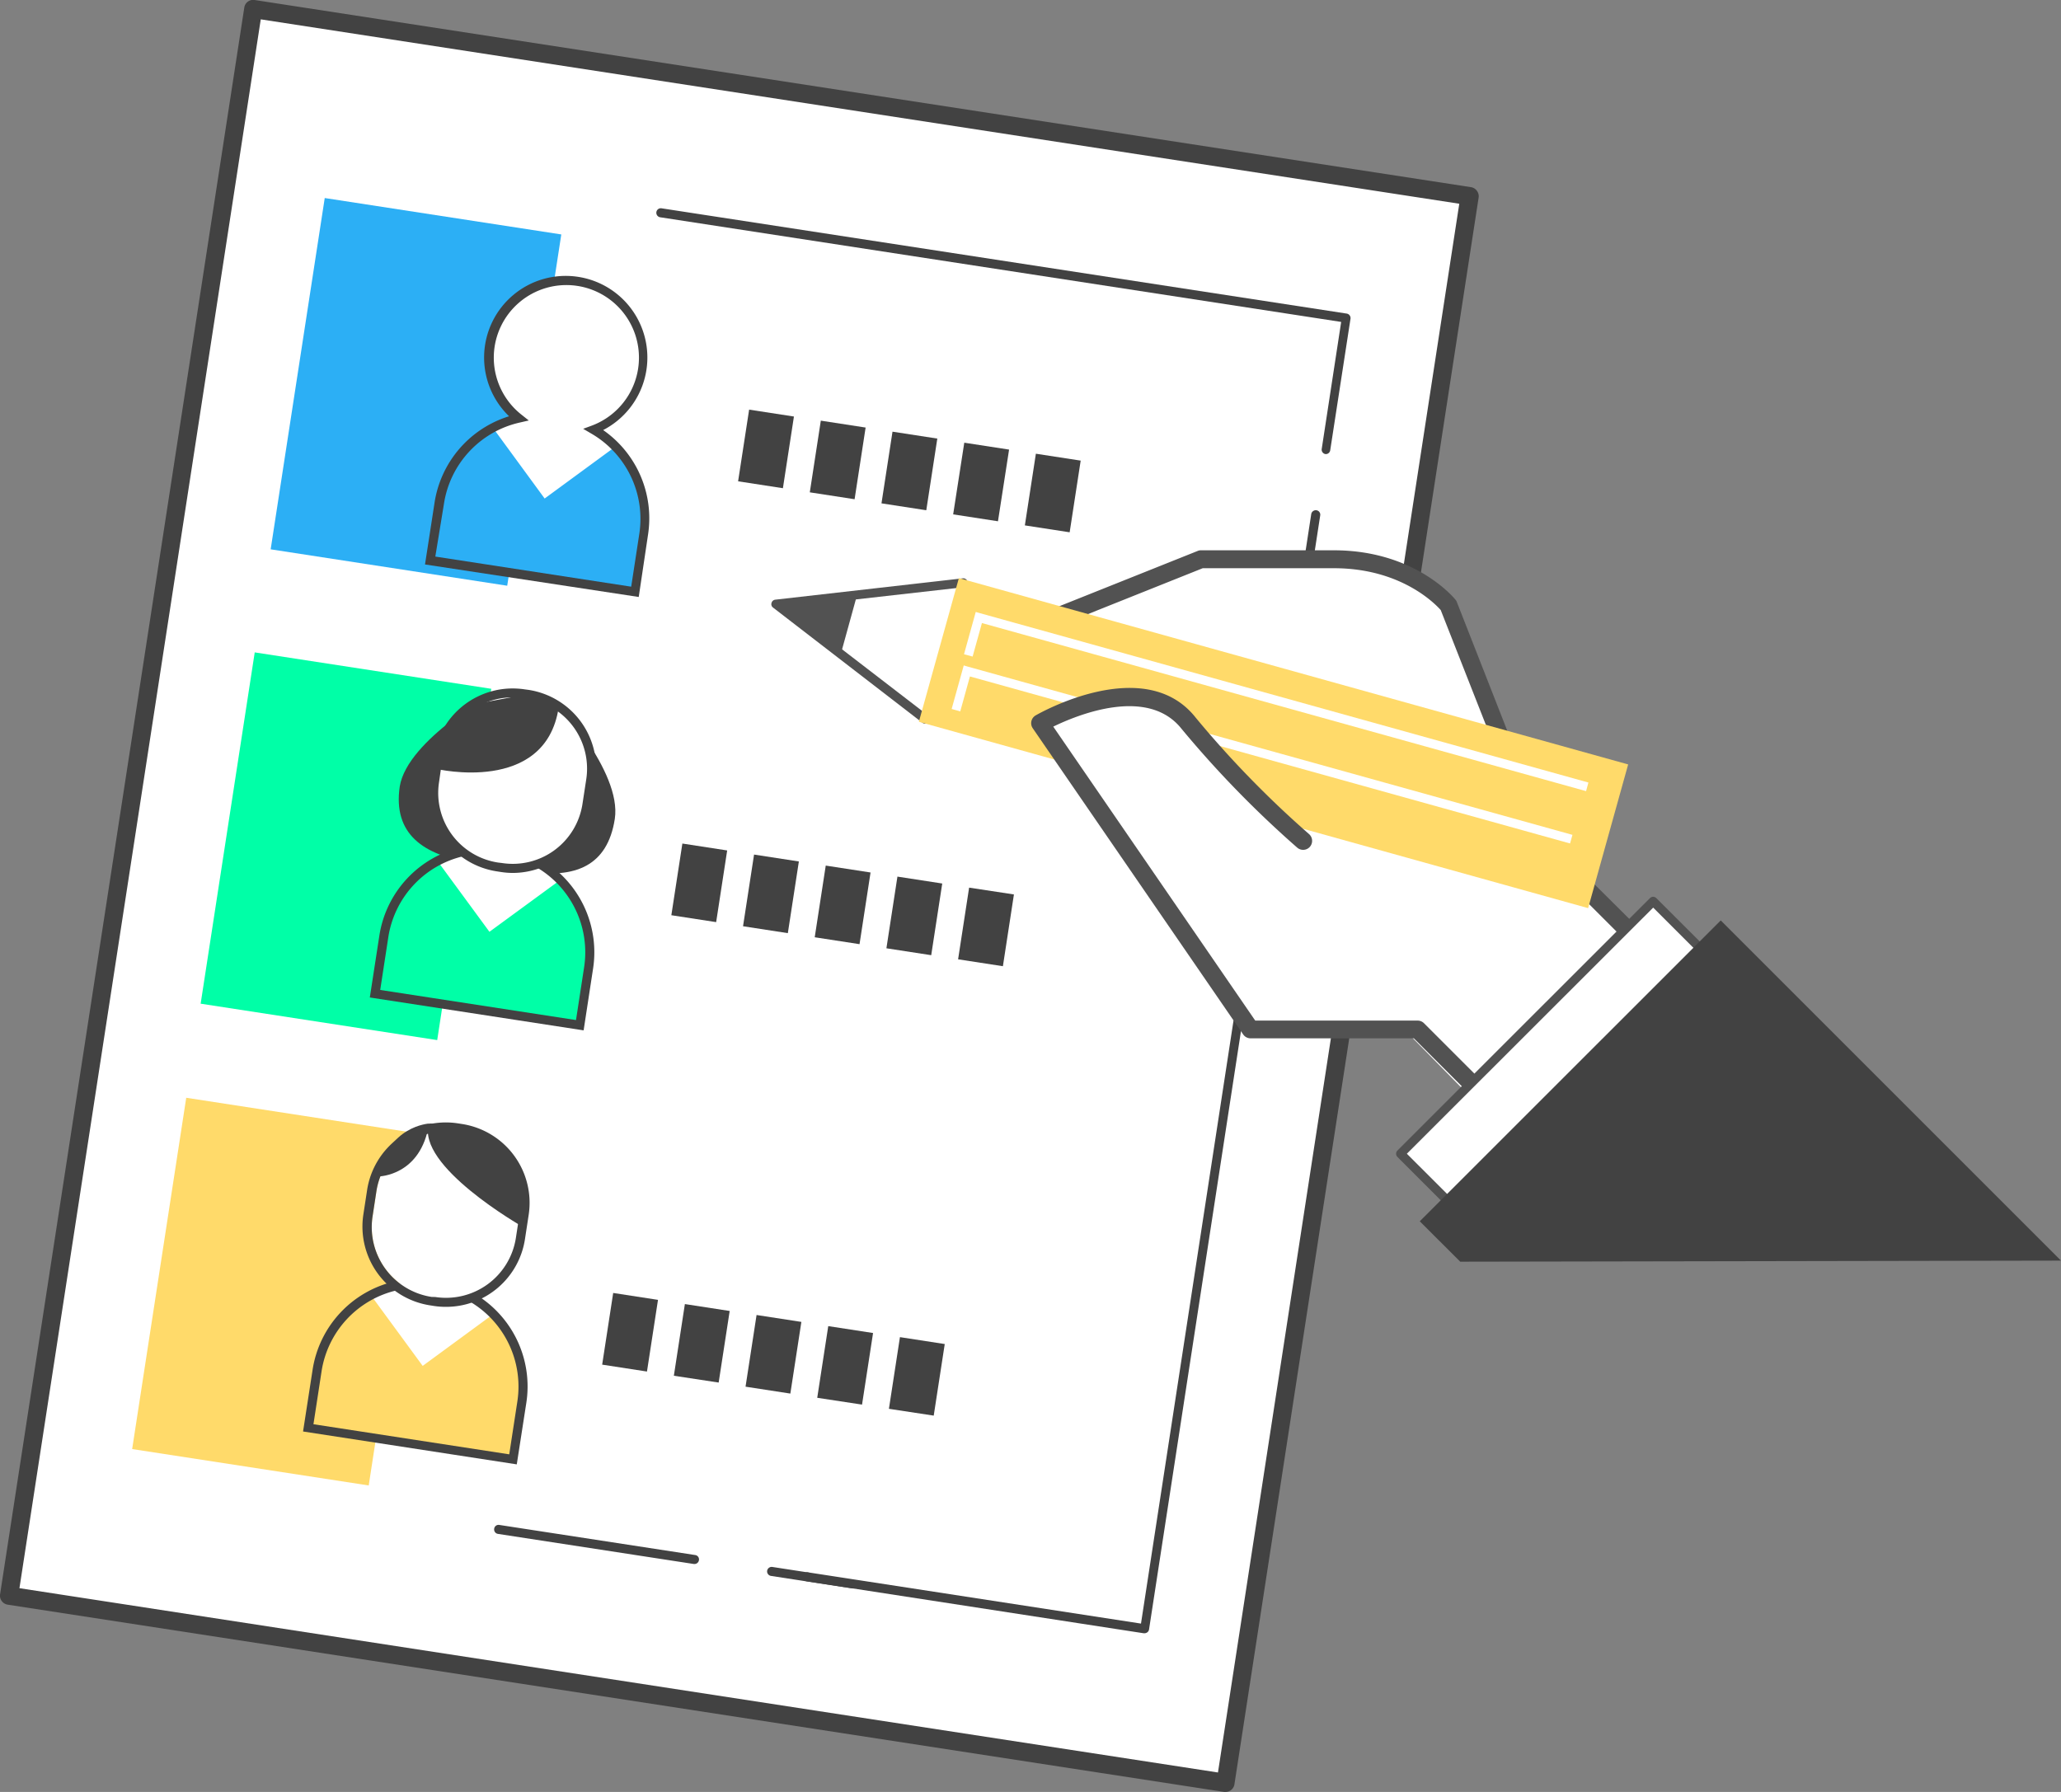 <svg id="圖層_1" data-name="圖層 1" xmlns="http://www.w3.org/2000/svg" viewBox="0 0 230 200"><rect x="0" y="0" width="230" height="200" fill="#808080" stroke="none"/><defs><style>.cls-1{fill:#fff;}.cls-2{fill:#424242;}.cls-3{fill:#ffda6a;}.cls-4{fill:#2caff5;}.cls-5{fill:#00ffa7;}.cls-6{fill:#525252;}</style></defs><title>5</title><rect class="cls-1" x="13.84" y="10.41" width="137.35" height="179.18" transform="translate(16.16 -11.38) rotate(8.75)"/><path class="cls-2" d="M136.76,200h-.15L.86,179.1a1,1,0,0,1-.66-.4A1,1,0,0,1,0,178L27.26.86A1,1,0,0,1,28.41,0L164.16,20.89a1,1,0,0,1,.66.41,1,1,0,0,1,.19.75L137.76,199.14A1,1,0,0,1,136.76,200ZM2.17,177.26l133.75,20.57L162.85,22.74,29.1,2.16Z"/><line class="cls-1" x1="77.5" y1="174.06" x2="55.65" y2="170.7"/><path class="cls-2" d="M77.5,174.56h-.07L55.57,171.2a.5.5,0,0,1-.42-.58.49.49,0,0,1,.57-.42l21.86,3.36a.49.49,0,0,1,.42.57A.5.5,0,0,1,77.5,174.56Z"/><rect class="cls-3" x="17.62" y="124.32" width="26.71" height="39.67" transform="translate(22.28 -3.03) rotate(8.75)"/><line class="cls-1" x1="95.22" y1="176.78" x2="86.11" y2="175.38"/><path class="cls-2" d="M95.22,177.29h-.08l-9.1-1.4a.51.51,0,0,1-.43-.57.51.51,0,0,1,.58-.43l9.1,1.4a.51.51,0,0,1-.07,1Z"/><polyline class="cls-1" points="146.47 59.8 127.71 181.78 90.04 175.99"/><path class="cls-2" d="M127.71,182.29h-.08L90,176.49a.52.52,0,0,1-.42-.58.5.5,0,0,1,.58-.42l37.17,5.72,19-123.84a.52.52,0,0,1,.58-.42.5.5,0,0,1,.42.58l-19.1,124.33a.5.5,0,0,1-.2.33A.54.54,0,0,1,127.71,182.29Z"/><polyline class="cls-1" points="73.75 23.75 150.21 35.51 147.96 50.18"/><path class="cls-2" d="M148,50.68h-.08a.5.5,0,0,1-.42-.58l2.17-14.17-76-11.68a.51.51,0,0,1-.42-.58.5.5,0,0,1,.58-.42L150.29,35a.51.51,0,0,1,.42.58l-2.26,14.66A.5.5,0,0,1,148,50.68Z"/><rect class="cls-4" x="33.07" y="23.9" width="26.71" height="39.67" transform="translate(7.19 -6.55) rotate(8.75)"/><rect class="cls-5" x="25.26" y="74.61" width="26.71" height="39.67" transform="translate(14.81 -4.77) rotate(8.75)"/><path class="cls-1" d="M66.24,48a8.6,8.6,0,1,0-8.39-1.29A11.54,11.54,0,0,0,49,56.17l-1,6.37,22.85,3.51,1-6.36A11.54,11.54,0,0,0,66.24,48Z"/><path class="cls-4" d="M68.66,49.86l-7.88,5.78L55,47.74a11.49,11.49,0,0,0-6,8.43l-1,6.37,22.85,3.51,1-6.36A11.51,11.51,0,0,0,68.66,49.86Z"/><path class="cls-2" d="M71.28,66.63,47.43,63l1.06-6.87a12,12,0,0,1,8.32-9.67A9.11,9.11,0,1,1,67.31,48a12,12,0,0,1,5,11.73Zm-22.7-4.51,21.86,3.36.9-5.87A11,11,0,0,0,66,48.4l-.92-.54,1-.37a8.1,8.1,0,1,0-7.9-1.22l.83.66-1,.23a11,11,0,0,0-8.47,9.09Z"/><path class="cls-2" d="M119.37,59.41l-5-.77,1.23-8,5,.77Zm-8-1.23-5-.77,1.24-8,5,.77Zm-8-1.23-5-.77,1.23-8,5,.77Zm-8-1.23-5-.77,1.23-8,5,.77Zm-8-1.23-5-.77,1.23-8,5,.77Z"/><path class="cls-2" d="M111.92,107.84l-5-.77,1.23-8,5,.76Zm-8-1.23-5-.77,1.23-8,5,.77Zm-8-1.23-5-.77,1.23-8,5,.77Zm-8-1.23-5-.77,1.23-8,5,.77Zm-8-1.23-5-.77,1.23-8,5,.77Z"/><path class="cls-2" d="M104.2,158l-5-.76,1.23-8,5,.77Zm-8-1.23-5-.76,1.23-8,5,.77Zm-8-1.23-5-.77,1.23-8,5,.77Zm-8-1.23-5-.76,1.23-8,5,.77Zm-8-1.23-5-.77,1.23-8,5,.77Z"/><path class="cls-1" d="M48.57,144.76a7.89,7.89,0,0,0,9-6.59l.42-2.74a7.88,7.88,0,0,0-6.58-9l-.45-.07A7.88,7.88,0,0,0,42,133l-.42,2.75a7.88,7.88,0,0,0,6.58,9Z"/><path class="cls-2" d="M58.83,97.27l-6.22-1c-5.33-.82-8.78-3.16-8-8.49h0C45.47,82.49,55.58,77,55.58,77l6.22,1s7.63,8.07,6.81,13.4h0C67.79,96.69,64.16,98.09,58.83,97.27Z"/><path class="cls-1" d="M51.69,95a11.56,11.56,0,0,0-8.86,9.51l-1,6.37,22.85,3.51,1-6.37a11.54,11.54,0,0,0-5.6-11.72"/><path class="cls-5" d="M62.5,98.23,54.62,104l-5.79-7.89a11.52,11.52,0,0,0-6,8.43l-1,6.37,22.85,3.51,1-6.37A11.5,11.5,0,0,0,62.5,98.23Z"/><path class="cls-2" d="M65.13,115l-23.86-3.67,1.06-6.87a12,12,0,0,1,9.25-9.92l.23,1a11,11,0,0,0-8.48,9.09l-.9,5.86,21.85,3.36.9-5.86a11,11,0,0,0-5.35-11.22l.51-.87a12,12,0,0,1,5.84,12.24Z"/><rect class="cls-1" x="48.6" y="77.37" width="17.21" height="19.54" rx="8.28" transform="translate(13.91 -7.69) rotate(8.75)"/><path class="cls-2" d="M57.22,97.43a8.78,8.78,0,0,1-1.35-.11h0l-.45-.07A8.88,8.88,0,0,1,48,87.12l.42-2.75a8.9,8.9,0,0,1,10.13-7.43L59,77a8.9,8.9,0,0,1,7.43,10.14L66,89.89A8.91,8.91,0,0,1,57.22,97.43ZM56,96.32a7.87,7.87,0,0,0,9-6.58L65.42,87a7.88,7.88,0,0,0-6.58-9l-.45-.07a7.89,7.89,0,0,0-9,6.59L49,87.27a7.86,7.86,0,0,0,6.58,9Z"/><path class="cls-2" d="M48.7,85.82S60.84,88.7,62.34,79l-3.65-1.48L53,78.58l-3,3.07Z"/><path class="cls-1" d="M44.24,143.48a11.54,11.54,0,0,0-8.86,9.5l-1,6.37,22.85,3.51,1-6.36a11.54,11.54,0,0,0-5.6-11.73"/><path class="cls-3" d="M55.05,146.67l-7.88,5.78-5.79-7.9a11.51,11.51,0,0,0-6,8.43l-1,6.37,22.85,3.51,1-6.36A11.49,11.49,0,0,0,55.05,146.67Z"/><path class="cls-2" d="M57.67,163.44l-23.85-3.67,1.06-6.86A12,12,0,0,1,44.13,143l.22,1a11,11,0,0,0-8.47,9.09l-.9,5.87,21.85,3.36.9-5.87a11,11,0,0,0-5.35-11.21l.51-.88a12,12,0,0,1,5.84,12.25Z"/><path class="cls-2" d="M49.77,145.86a8.76,8.76,0,0,1-1.35-.1h0l-.44-.07a8.9,8.9,0,0,1-7.43-10.14l.42-2.74a8.89,8.89,0,0,1,10.13-7.43l.45.07A8.9,8.9,0,0,1,59,135.58l-.42,2.75A8.91,8.91,0,0,1,49.77,145.86Zm-1.2-1.1a7.89,7.89,0,0,0,9-6.59l.42-2.74a7.88,7.88,0,0,0-6.58-9l-.45-.07A7.88,7.88,0,0,0,42,133l-.42,2.75a7.88,7.88,0,0,0,6.58,9Z"/><path class="cls-2" d="M42.3,131.3s4.69-.07,5.58-5.9C47.88,125.4,43.16,125.69,42.3,131.3Z"/><path class="cls-2" d="M58.26,136.88s-11.88-6.77-10.38-11.48C47.88,125.4,60.58,125.4,58.26,136.88Z"/><path class="cls-1" d="M113.31,70.7,134,62.42h14.85c8.63,0,12.77,5.14,12.77,5.14l10.53,26.79,16.06,16.05-18.13,18.12"/><path class="cls-6" d="M170.11,129.52a1,1,0,0,1-.71-1.7l17.43-17.42L171.48,95.06a1.08,1.08,0,0,1-.23-.34L160.78,68.09c-.64-.72-4.47-4.67-11.91-4.67H134.22l-20.54,8.21a1,1,0,0,1-.74-1.86l20.72-8.28a.9.9,0,0,1,.37-.07h14.84c9,0,13.38,5.29,13.56,5.52a.84.84,0,0,1,.15.26L173,93.79,189,109.69a1,1,0,0,1,.29.71,1,1,0,0,1-.29.71l-18.13,18.12A1,1,0,0,1,170.11,129.52Z"/><polygon class="cls-1" points="86.58 67.43 103.25 80.27 107.49 65.04 86.58 67.43"/><path class="cls-6" d="M103.25,80.77a.5.5,0,0,1-.31-.1L86.28,67.82a.47.47,0,0,1-.18-.53.49.49,0,0,1,.42-.36l20.91-2.38a.49.49,0,0,1,.44.17.51.51,0,0,1,.1.46L103.73,80.4a.55.55,0,0,1-.33.35Zm-15.39-13L103,79.42l3.85-13.8Z"/><rect class="cls-3" x="103.36" y="74.61" width="77.53" height="16.65" transform="translate(27.45 -35.08) rotate(15.56)"/><polygon class="cls-6" points="95.7 66.21 93.8 73.1 87.03 67.72 95.7 66.21"/><polygon class="cls-1" points="177 88.3 109.58 69.54 108.54 73.28 107.58 73.02 108.89 68.3 109.37 68.44 177.26 87.34 177 88.3"/><polygon class="cls-1" points="175.21 94.14 108.24 75.5 107.16 79.4 106.2 79.13 107.55 74.27 108.03 74.41 175.48 93.18 175.21 94.14"/><path class="cls-1" d="M168.21,124.9l-10-10H139.55L116.07,80.71s11.4-6.56,16.58,0a114.59,114.59,0,0,0,12.77,13.12"/><path class="cls-6" d="M168.21,125.9a1,1,0,0,1-.7-.29l-9.73-9.72H139.55a1,1,0,0,1-.82-.44L115.25,81.28a1,1,0,0,1-.15-.79,1,1,0,0,1,.47-.64c.5-.29,12.21-6.91,17.86.24a112.77,112.77,0,0,0,12.65,13,1,1,0,0,1-1.31,1.52,116.48,116.48,0,0,1-12.91-13.26c-3.77-4.77-11.59-1.58-14.32-.25l22.54,32.81H158.2a1,1,0,0,1,.71.29l10,10a1,1,0,0,1-.71,1.71Z"/><polyline class="cls-1" points="156.3 128.77 184.49 100.59 205.27 121.37 165.73 138.2 156.3 128.77"/><path class="cls-6" d="M165.73,138.7a.51.51,0,0,1-.36-.15l-9.43-9.43a.51.51,0,0,1,0-.7l28.19-28.18a.5.5,0,0,1,.71,0L205.63,121a.46.46,0,0,1,.13.45.49.49,0,0,1-.29.36l-39.55,16.83A.65.65,0,0,1,165.73,138.7ZM157,128.77l8.84,8.83,38.56-16.4-19.91-19.9Z"/><polygon class="cls-2" points="230 140.7 162.96 140.82 158.44 136.31 192.03 102.73 230 140.7"/></svg>